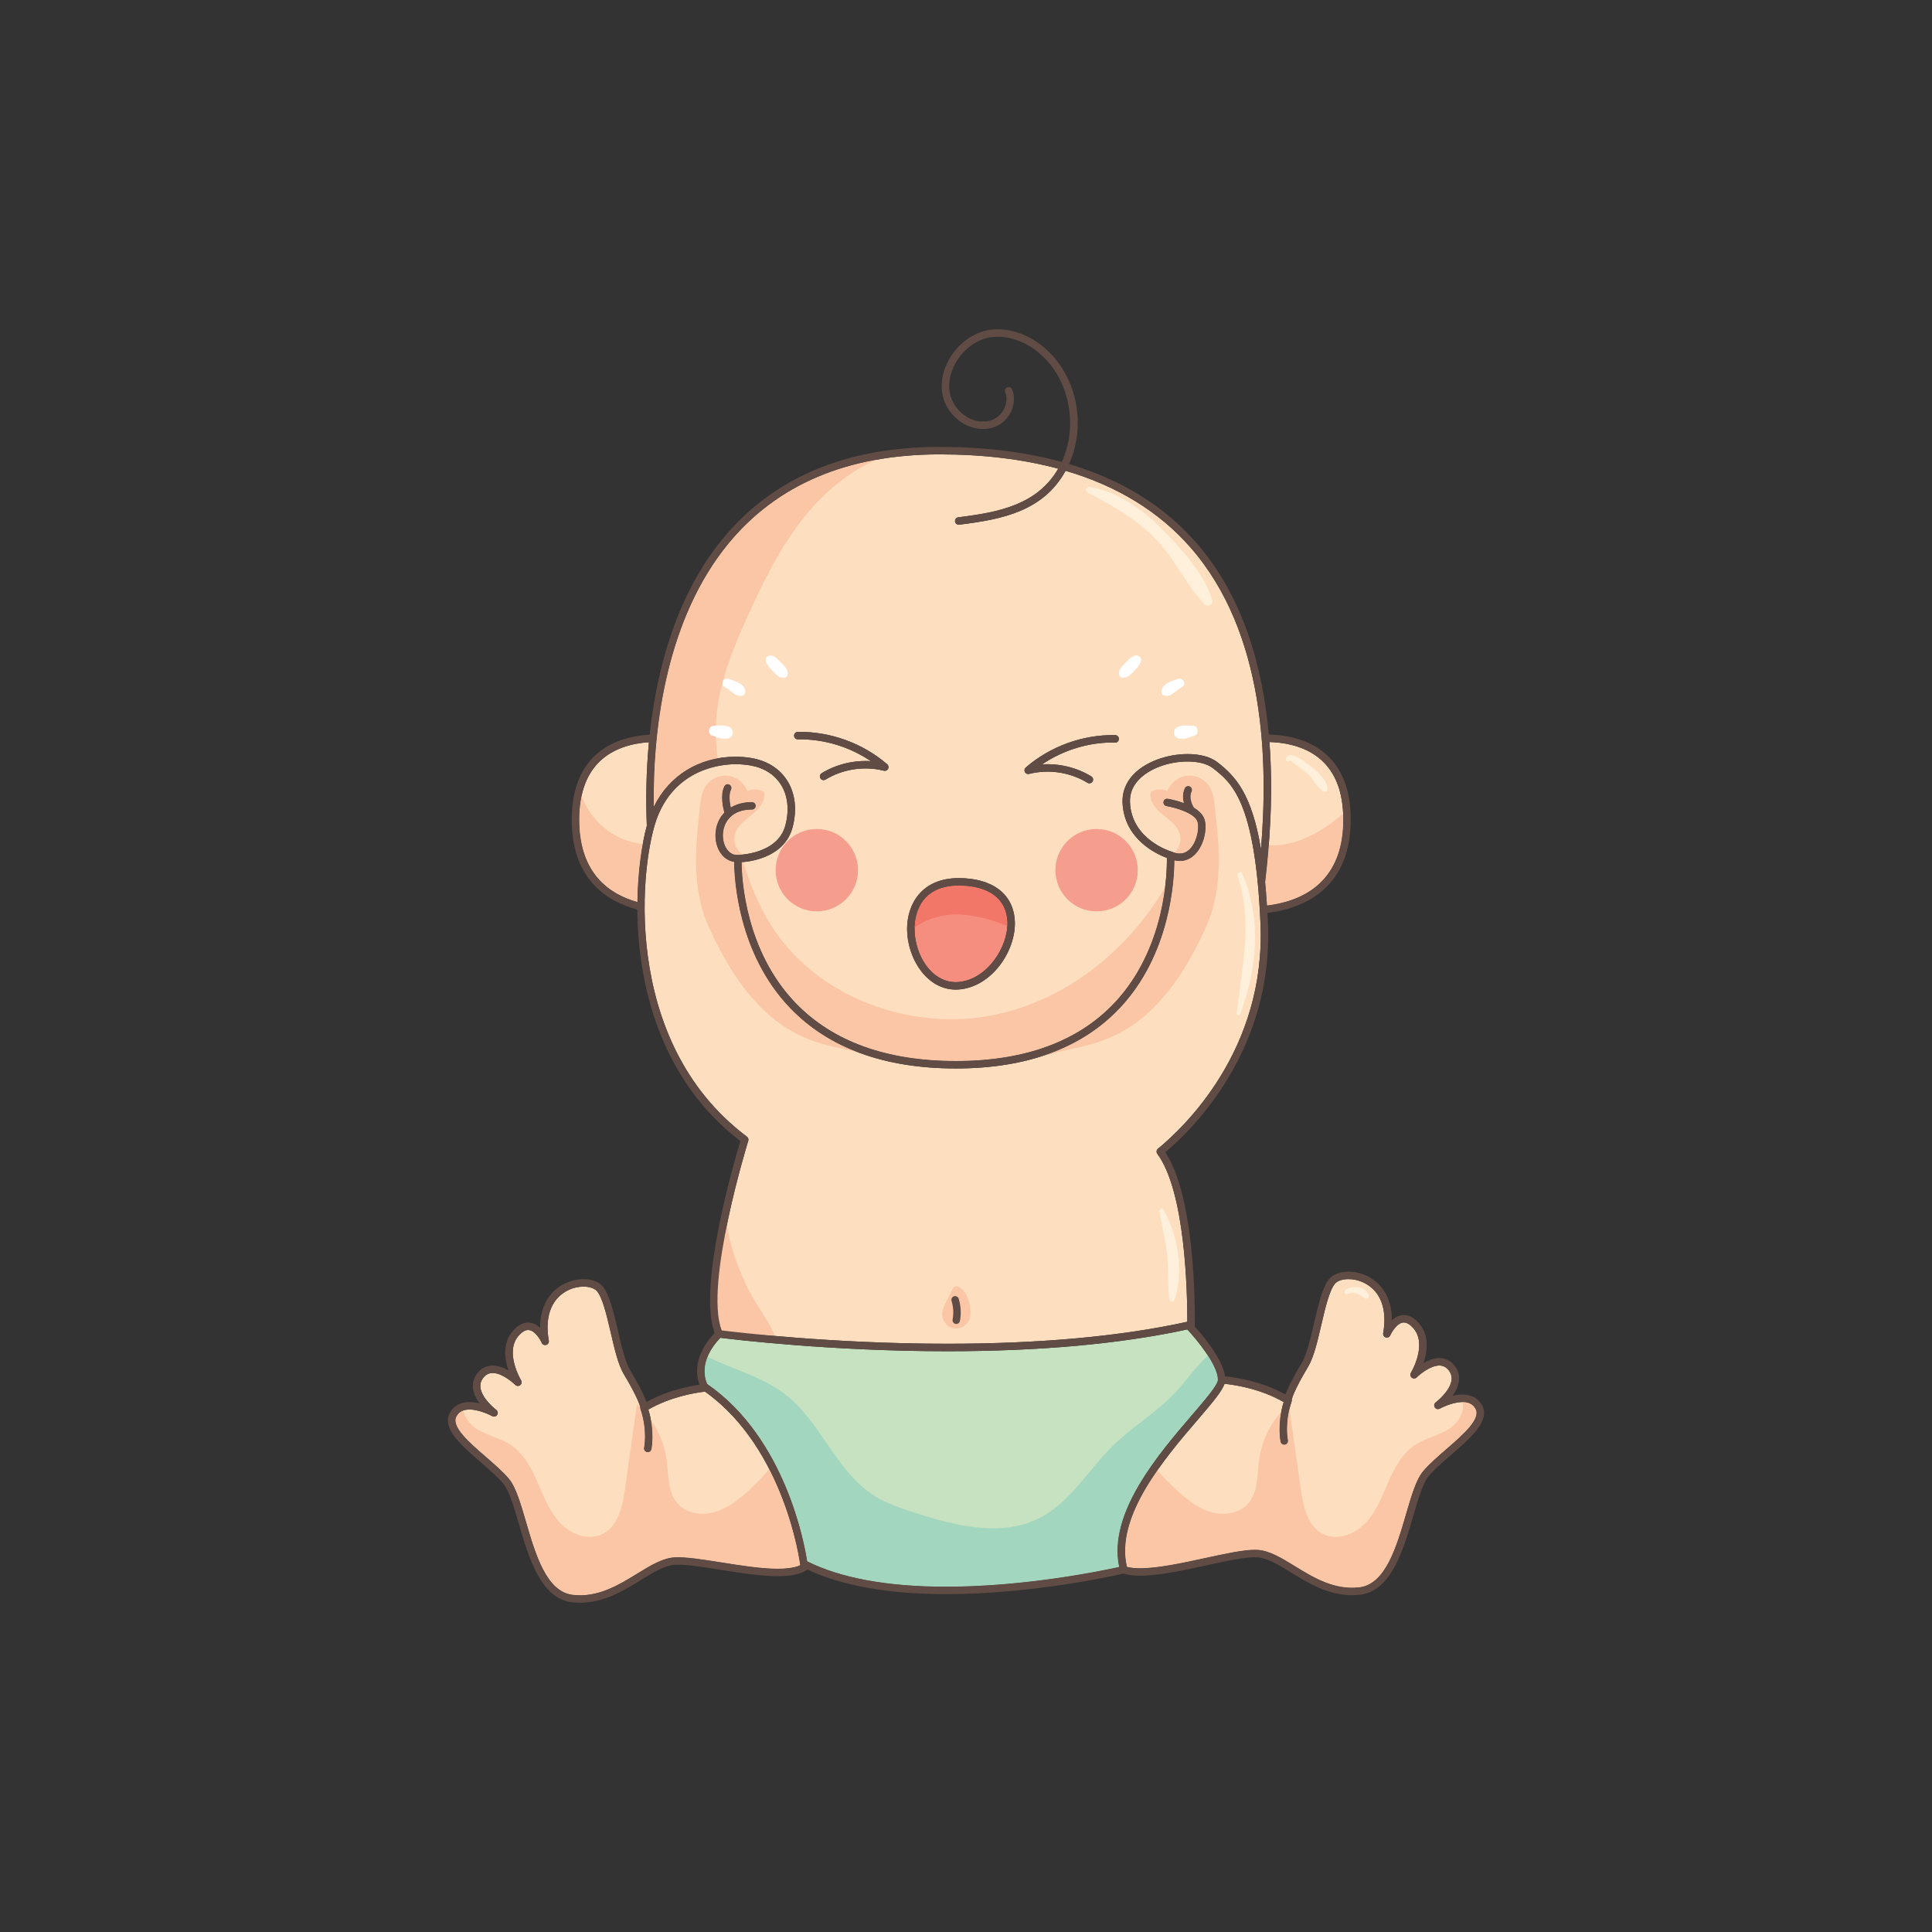 <?xml version="1.0" encoding="utf-8"?>
<!-- Generator: Adobe Illustrator 16.0.0, SVG Export Plug-In . SVG Version: 6.00 Build 0)  -->
<!DOCTYPE svg PUBLIC "-//W3C//DTD SVG 1.1 Tiny//EN" "http://www.w3.org/Graphics/SVG/1.1/DTD/svg11-tiny.dtd">
<svg version="1.1" baseProfile="tiny" id="Layer_1" xmlns="http://www.w3.org/2000/svg" xmlns:xlink="http://www.w3.org/1999/xlink"
	 x="0px" y="0px" width="350px" height="350px" viewBox="0 0 350 350" overflow="scroll" xml:space="preserve">
<rect x="0" y="0" width="350" height="350" fill="#333333" stroke="none"/>
<g>
	<path fill="#FDDFC0" d="M108.407,138.169c-2.418,2.479-3.584,6.163-3.466,10.948c0.223,9.081,5.325,12.835,10.531,14.292
		c0.074-5.731,0.835-10.616,1.708-13.823c-0.196-4.702-0.119-9.842,0.379-15.13C114.581,134.659,110.99,135.522,108.407,138.169z"/>
	<path fill="#FDDFC0" d="M243.34,149.118c0.117-4.786-1.05-8.469-3.466-10.948c-2.808-2.876-6.797-3.646-9.905-3.75
		c0.732,9.655,0.003,18.746-0.768,25.365c0.127,1.33,0.236,2.751,0.33,4.264C235.636,163.298,243.068,160.125,243.34,149.118z"/>
	<path fill="#FDDFC0" d="M118.433,146.163c2.788-5.706,8.247-9.076,14.833-9.076c0.907,0,1.808,0.07,2.678,0.208
		c2.904,0.458,5.188,1.848,6.604,4.02c1.512,2.315,1.881,5.35,1.041,8.544c-1.396,5.302-7.231,6.189-9.239,6.338
		c0.026,2.974,0.681,16.024,9.767,25.483c6.71,6.987,16.487,10.531,29.058,10.531c12.452,0,22.107-3.536,28.696-10.511
		c9.303-9.848,9.563-23.624,9.521-26.277c-1.757-0.646-7.756-3.335-8.035-10.027c-0.08-1.898,0.611-3.666,1.996-5.11
		c2.146-2.236,5.996-3.681,9.811-3.681c2.228,0,4.119,0.511,5.325,1.439c3.33,2.562,6.274,5.747,7.951,15.777
		c1.29-15.601,0.882-39.035-12.759-54.627c-5.705-6.521-13.286-11.158-22.634-13.904c-4.048,7.313-11.426,8.804-19.283,9.763
		c-0.027,0.004-0.055,0.005-0.082,0.005c-0.336,0-0.628-0.251-0.67-0.594c-0.045-0.371,0.219-0.708,0.589-0.752
		c7.388-0.902,14.319-2.282,18.105-8.802c-6.375-1.719-13.535-2.595-21.477-2.595c-16.651,0-29.561,5.481-38.372,16.292
		C121.088,111.82,118.24,130.827,118.433,146.163z M185.825,139.04c4.437-3.838,10.313-5.977,16.208-5.872
		c0.374,0.006,0.67,0.315,0.664,0.688c-0.007,0.374-0.271,0.695-0.688,0.664c-4.663-0.11-9.358,1.336-13.225,3.952
		c3.1-0.194,6.292,0.563,8.922,2.185c0.318,0.197,0.416,0.613,0.221,0.931c-0.128,0.207-0.35,0.32-0.576,0.32
		c-0.121,0-0.243-0.032-0.354-0.1c-3.093-1.907-7.039-2.504-10.561-1.603c-0.307,0.08-0.621-0.065-0.768-0.341
		C185.522,139.585,185.588,139.244,185.825,139.04z M173.682,159.078c6.167,0,9.968,2.937,10.167,7.854
		c0.214,5.301-4.157,11.837-10.112,12.317c-0.203,0.018-0.401,0.025-0.599,0.025c-0.001,0-0.001,0-0.001,0
		c-5.27-0.002-8.81-5.695-8.81-11.014C164.327,164.025,166.777,159.078,173.682,159.078z M144.523,132.589
		c5.853-0.098,11.773,2.036,16.207,5.872c0.237,0.205,0.302,0.547,0.157,0.825c-0.146,0.277-0.46,0.418-0.767,0.341
		c-3.518-0.902-7.467-0.305-10.562,1.601c-0.11,0.067-0.233,0.1-0.354,0.1c-0.228,0-0.449-0.114-0.577-0.32
		c-0.195-0.318-0.097-0.735,0.222-0.931c2.63-1.619,5.822-2.385,8.922-2.183c-3.865-2.616-8.541-4.04-13.226-3.953
		c-0.379,0.008-0.681-0.291-0.688-0.664C143.853,132.905,144.149,132.596,144.523,132.589z"/>
	<path fill="#FDDFC0" d="M234.016,253.611c0.008,0.092,0,0.188-0.031,0.282c-1.33,3.864-0.681,6.973-0.673,7.003
		c0.079,0.365-0.152,0.725-0.518,0.804c-0.048,0.011-0.097,0.017-0.144,0.017c-0.311,0-0.592-0.217-0.66-0.533
		c-0.029-0.134-0.653-3.231,0.558-7.189c-4.313-2.484-9.117-3.146-10.712-3.303c-0.462,1.338-2.089,3.288-4.83,6.481
		c-6.005,6.996-15.02,17.521-12.853,26.669c0.637,0.172,1.432,0.264,2.39,0.264c3.233,0,7.781-0.987,11.794-1.859
		c3.533-0.767,6.87-1.492,8.994-1.492c0.176,0,0.343,0.006,0.502,0.015c2.17,0.137,4.393,1.501,6.745,2.946
		c3.316,2.038,7.104,4.366,11.649,3.845c4.778-0.55,6.751-7.315,8.492-13.283c0.979-3.36,1.826-6.263,3.103-7.772
		c1.109-1.31,2.696-2.683,4.23-4.012c2.936-2.541,6.262-5.42,5.258-7.261c-0.455-0.835-1.228-1.241-2.362-1.241
		c-1.94,0-4.101,1.188-4.122,1.2c-0.311,0.168-0.701,0.073-0.894-0.223c-0.193-0.299-0.123-0.694,0.16-0.908
		c0.025-0.02,2.61-1.989,2.869-4.045c0.083-0.656-0.088-1.239-0.522-1.781c-0.462-0.577-1.016-0.858-1.693-0.858
		c-1.593,0-3.492,1.55-4.09,2.147c-0.241,0.242-0.626,0.269-0.895,0.053c-0.27-0.211-0.338-0.59-0.16-0.883
		c0.031-0.05,3.091-5.166,0.385-8.143c-0.584-0.643-1.145-0.969-1.665-0.969c-1.177,0-2.196,1.724-2.461,2.329
		c-0.137,0.313-0.485,0.477-0.814,0.375c-0.328-0.099-0.53-0.427-0.469-0.764c0.556-3.158,0.067-5.764-1.416-7.531
		c-1.191-1.419-3.012-2.267-4.873-2.267c-1.059,0-1.983,0.305-2.412,0.795c-1.038,1.187-1.787,4.404-2.512,7.519
		c-0.699,3-1.359,5.833-2.354,7.502c-2.771,4.649-2.979,5.901-2.994,6.06L234.016,253.611z"/>
	<path fill="#FDDFC0" d="M87.947,263.852c1.534,1.329,3.122,2.702,4.23,4.013c1.276,1.509,2.123,4.411,3.103,7.771
		c1.74,5.968,3.713,12.733,8.492,13.285c4.542,0.533,8.332-1.808,11.648-3.845c2.354-1.445,4.577-2.812,6.747-2.946
		c1.993-0.122,5.136,0.374,8.493,0.909c3.388,0.54,7.228,1.152,10.243,1.152c1.545,0,2.781-0.161,3.674-0.48
		c0.137-0.05,0.278-0.125,0.419-0.192c-0.018-0.048-0.048-0.09-0.054-0.142c-0.026-0.212-2.721-20.965-17.231-31.276
		c-1.928,0.227-6.3,0.974-10.259,3.255c1.211,3.956,0.588,7.052,0.559,7.188c-0.069,0.314-0.349,0.531-0.659,0.531
		c-0.048,0-0.095-0.005-0.144-0.016c-0.364-0.077-0.597-0.437-0.519-0.802c0.006-0.031,0.648-3.162-0.673-7.005
		c-0.032-0.094-0.04-0.189-0.031-0.282c0-0.003-0.002-0.007-0.001-0.011c-0.015-0.158-0.223-1.409-2.996-6.062
		c-0.994-1.669-1.654-4.502-2.352-7.501c-0.726-3.113-1.474-6.333-2.513-7.52c-0.428-0.489-1.353-0.794-2.412-0.794
		c-1.86,0-3.682,0.847-4.872,2.265c-1.483,1.769-1.973,4.373-1.416,7.532c0.06,0.337-0.142,0.664-0.469,0.764
		c-0.326,0.097-0.677-0.061-0.815-0.374c-0.286-0.647-1.286-2.329-2.462-2.329c-0.52,0-1.081,0.325-1.666,0.969
		c-2.705,2.976,0.354,8.092,0.386,8.142c0.178,0.293,0.11,0.672-0.159,0.884c-0.27,0.209-0.655,0.188-0.896-0.054
		c-0.021-0.021-2.178-2.146-4.09-2.146c-0.678,0-1.232,0.28-1.693,0.857c-0.435,0.543-0.606,1.126-0.523,1.781
		c0.26,2.058,2.844,4.025,2.87,4.045c0.284,0.213,0.354,0.609,0.161,0.906c-0.194,0.299-0.583,0.394-0.894,0.225
		c-0.021-0.012-2.19-1.2-4.121-1.2c-1.135,0-1.908,0.405-2.363,1.241C81.686,258.432,85.012,261.311,87.947,263.852z"/>
	<path fill="#FDDFC0" d="M171.609,243.436c16.847,0,31.477-1.342,43.485-3.984c0.007-5.418-0.363-23.578-5.436-30.426
		c-0.215-0.29-0.163-0.696,0.115-0.925c4.606-3.77,19.56-17.85,18.575-40.795c-0.954-22.243-5.24-25.54-8.685-28.19
		c-0.957-0.737-2.599-1.16-4.502-1.16c-3.465,0-6.934,1.282-8.835,3.266c-1.141,1.188-1.686,2.573-1.621,4.119
		c0.285,6.834,7.456,8.922,7.528,8.942c0.011,0.003,0.017,0.014,0.026,0.017c0.02,0.006,0.039,0.004,0.058,0.012
		c1.18,0.507,2.199,0.402,3.031-0.309c1.334-1.135,1.956-3.662,1.603-5.077c-0.417-1.663-4.3-2.669-5.627-2.891
		c-0.368-0.061-0.617-0.409-0.556-0.777c0.061-0.37,0.408-0.616,0.777-0.556c0.279,0.046,1.555,0.278,2.925,0.78
		c-0.203-0.769-0.274-1.723,0.17-2.676c0.158-0.339,0.563-0.485,0.898-0.328c0.338,0.159,0.484,0.56,0.326,0.898
		c-0.628,1.349,0.397,2.904,0.408,2.919c0.008,0.011,0.009,0.025,0.016,0.036c0.95,0.57,1.733,1.31,1.972,2.266
		c0.459,1.832-0.265,4.926-2.035,6.435c-0.571,0.486-1.406,0.951-2.515,0.951c-0.302,0-0.627-0.042-0.969-0.12
		c-0.011,3.666-0.708,17.044-9.891,26.765c-6.854,7.255-16.839,10.934-29.678,10.934c-12.96,0-23.067-3.687-30.043-10.955
		c-9.461-9.86-10.111-23.419-10.133-26.457c-1.047-0.174-1.973-0.789-2.591-1.805c-1.059-1.742-1.07-4.16-0.027-6.015
		c0.235-0.417,0.523-0.786,0.844-1.121c-0.229-0.809-0.789-3.189-0.001-4.767c0.167-0.333,0.573-0.47,0.907-0.303
		c0.334,0.166,0.469,0.573,0.302,0.907c-0.424,0.849-0.255,2.274-0.045,3.24c1.053-0.633,2.348-0.978,3.838-0.978
		c0.373,0,0.676,0.302,0.676,0.676c0,0.374-0.303,0.676-0.676,0.676c-2.773,0-4.068,1.268-4.666,2.331
		c-0.799,1.421-0.798,3.333,0.003,4.65c0.355,0.583,1.029,1.317,2.093,1.233c0.003,0,0.007,0.001,0.012,0.002
		c0.003,0,0.006-0.002,0.011-0.002c0.072,0,7.214-0.077,8.604-5.359c0.742-2.822,0.435-5.473-0.865-7.462
		c-1.203-1.843-3.168-3.025-5.685-3.423c-0.801-0.126-1.631-0.19-2.467-0.19c-2.411,0-10.549,0.674-14.081,9.343
		c-3.168,7.777-7.062,40.743,16.134,58.139c0.229,0.172,0.325,0.469,0.24,0.742c-0.082,0.263-8.025,25.979-4.823,34.356
		C133.523,241.368,150.932,243.436,171.609,243.436z M173.899,239.302c-0.061,0.324-0.345,0.55-0.664,0.55
		c-0.042,0-0.083-0.003-0.127-0.011c-0.366-0.07-0.607-0.423-0.538-0.79c0.212-1.119,0.146-2.287-0.189-3.377
		c-0.109-0.355,0.09-0.734,0.448-0.845c0.355-0.109,0.734,0.09,0.845,0.446C174.074,236.576,174.152,237.967,173.899,239.302z"/>
	<path fill="#C6E2C0" d="M146.23,282.85c6.125,3.049,14.598,4.594,25.192,4.594c14.324,0,28.187-2.88,31.329-3.575
		c-2.08-9.739,7.104-20.439,13.229-27.575c2.289-2.666,4.654-5.424,4.654-6.322c0-2.673-3.784-7.259-5.546-9.133
		c-12.049,2.62-26.674,3.949-43.479,3.949c-20.898,0-38.488-2.105-41.114-2.436c-4.09,4.263-2.696,7.706-2.354,8.389
		C142.368,260.562,145.793,279.957,146.23,282.85z"/>
	<path fill="#F58E7F" d="M165.678,168.262c-0.001,4.665,2.996,9.66,7.458,9.662c0,0,0.001,0,0.001,0
		c0.163,0,0.325-0.007,0.491-0.021c5.141-0.416,9.056-6.311,8.87-10.917c-0.168-4.167-3.382-6.557-8.816-6.557
		C166.256,160.43,165.678,166.425,165.678,168.262z"/>
	<path fill="#FBC6A6" d="M116.444,152.918c-1.423-0.186-2.817-0.553-4.135-1.152c-3.21-1.461-5.782-4.323-6.947-7.616
		c-0.324,1.495-0.466,3.151-0.422,4.968c0.223,9.081,5.325,12.835,10.531,14.292C115.524,159.396,115.915,155.816,116.444,152.918z"
		/>
	<path fill="#FBC6A6" d="M243.34,149.118c0.014-0.599,0.009-1.181-0.017-1.746c-1.885,1.7-4.005,3.137-6.305,4.212
		c-2.214,1.036-4.773,1.709-7.175,1.551c-0.187,2.4-0.41,4.648-0.643,6.649c0.127,1.33,0.236,2.751,0.33,4.264
		C235.636,163.298,243.068,160.125,243.34,149.118z"/>
	<g>
		<path fill="#FBC6A6" d="M129.997,137.385c-0.283-2.272-0.405-4.555-0.259-6.847c0.431-6.771,3.094-13.18,5.91-19.352
			c2.823-6.185,5.873-12.341,10.14-17.634c3.502-4.344,7.921-8.077,13.017-10.269c-11.231,2.004-20.269,7.13-26.947,15.324
			c-10.769,13.213-13.618,32.22-13.424,47.556C120.744,141.432,124.895,138.315,129.997,137.385z"/>
		<path fill="#FBC6A6" d="M173.175,192.211c12.452,0,22.107-3.536,28.696-10.511c6.39-6.764,8.513-15.379,9.202-20.973
			c-6.682,11.377-17.708,20.277-30.565,23.048c-15.265,3.289-32.583-2.996-40.874-16.229c-2.21-3.527-3.752-7.399-5.03-11.373
			c-0.086,0.008-0.177,0.018-0.253,0.023c0.026,2.974,0.681,16.024,9.767,25.483C150.828,188.667,160.604,192.211,173.175,192.211z"
			/>
	</g>
	<path fill="#FBC6A6" d="M133,156.15c-1.047-0.174-1.973-0.789-2.591-1.805c-1.059-1.742-1.07-4.16-0.027-6.015
		c0.235-0.417,0.523-0.786,0.844-1.121c-0.229-0.809-0.789-3.189-0.001-4.767c0.167-0.333,0.573-0.47,0.907-0.303
		c0.334,0.166,0.469,0.573,0.302,0.907c-0.424,0.849-0.255,2.274-0.045,3.24c1.053-0.633,2.348-0.978,3.838-0.978
		c0.373,0,0.676,0.302,0.676,0.676c0,0.374-0.303,0.676-0.676,0.676c-2.773,0-4.068,1.268-4.666,2.331
		c-0.799,1.421-0.798,3.333,0.003,4.65c0.355,0.583,1.029,1.317,2.093,1.233c0.003,0,0.007,0.001,0.012,0.002
		c0.003,0,0.006-0.002,0.011-0.002c0.016,0,0.393-0.007,0.964-0.071c-0.124-0.074-0.261-0.124-0.375-0.214
		c-1.02-0.817-1.479-2.272-1.113-3.527c0.451-1.541,1.904-2.52,3.147-3.535c1.244-1.014,2.457-2.472,2.132-4.043
		c-0.894-0.565-2.081-0.635-3.035-0.177c-0.547-1.498-1.997-2.623-3.583-2.782c-1.586-0.16-3.23,0.656-4.064,2.014
		c-0.651,1.061-0.806,2.343-0.945,3.58c-0.321,2.83-0.642,5.666-0.706,8.513c-0.102,4.515,0.42,9.128,2.27,13.247
		c9.916,22.07,21.437,20.959,27.539,22.931c-5.019-1.83-9.29-4.568-12.778-8.203C133.671,172.746,133.021,159.187,133,156.15z"/>
	<path fill="#FBC6A6" d="M190.972,190.81c6.102-1.972,17.622-0.86,27.537-22.931c1.852-4.119,2.373-8.732,2.271-13.247
		c-0.064-2.847-0.386-5.683-0.706-8.513c-0.14-1.237-0.295-2.519-0.945-3.58c-0.834-1.358-2.478-2.174-4.064-2.014
		c-1.586,0.159-3.035,1.284-3.582,2.782c-0.954-0.458-2.142-0.389-3.036,0.177c-0.325,1.571,0.889,3.029,2.133,4.043
		c1.243,1.015,2.696,1.995,3.146,3.535c0.348,1.189-0.054,2.552-0.965,3.387c0.991,0.304,1.865,0.173,2.59-0.446
		c1.334-1.135,1.956-3.662,1.603-5.077c-0.417-1.663-4.3-2.669-5.627-2.891c-0.368-0.061-0.617-0.409-0.556-0.777
		c0.061-0.37,0.408-0.616,0.777-0.556c0.279,0.046,1.555,0.278,2.925,0.78c-0.203-0.769-0.274-1.723,0.17-2.676
		c0.158-0.339,0.563-0.485,0.898-0.328c0.338,0.159,0.484,0.56,0.326,0.898c-0.628,1.349,0.397,2.904,0.408,2.919
		c0.008,0.011,0.009,0.025,0.016,0.036c0.95,0.57,1.733,1.31,1.972,2.266c0.459,1.832-0.265,4.926-2.035,6.435
		c-0.571,0.486-1.406,0.951-2.515,0.951c-0.302,0-0.627-0.042-0.969-0.12c-0.011,3.666-0.708,17.044-9.891,26.765
		c-3.667,3.882-8.238,6.729-13.655,8.547C189.581,191.184,190.146,191.077,190.972,190.81z"/>
	<path fill="#FBC6A6" d="M170.701,238.377c0.106,1.134,1.063,2.13,2.192,2.283c1.128,0.151,2.315-0.557,2.718-1.62
		c0.202-0.536,0.219-1.123,0.185-1.694c-0.09-1.488-0.573-3.049-1.737-3.98c-0.347-0.278-0.856-0.489-1.218-0.229
		c-0.157,0.113-0.249,0.293-0.335,0.467c-0.348,0.698-0.695,1.397-1.042,2.097C171.043,236.541,170.613,237.44,170.701,238.377z"/>
	<path fill="#FBC6A6" d="M140.128,241.403c-1.369-2.905-3.556-5.588-4.924-8.575c-1.56-3.41-3.011-7.179-3.498-10.915
		c-1.311,5.607-3.116,13.494-0.97,19.106c0.294,0.771,8.928,0.95,9.599,0.839C140.269,241.707,140.2,241.555,140.128,241.403z"/>
	<path fill="#FBC6A6" d="M140.902,284.191c1.545,0,2.781-0.161,3.674-0.48c0.137-0.05,0.278-0.125,0.419-0.192
		c-0.018-0.048-0.048-0.09-0.054-0.142c-0.017-0.134-1.104-8.477-5.564-17.202c-1.279,1.463-2.639,2.855-4.089,4.15
		c-1.762,1.572-3.711,3.047-5.995,3.652c-2.283,0.605-4.973,0.17-6.534-1.603c-1.833-2.08-1.619-5.179-1.996-7.926
		c-0.356-2.599-1.366-5.093-2.867-7.241c0.564,3.025,0.139,5.222,0.114,5.336c-0.069,0.314-0.349,0.531-0.659,0.531
		c-0.048,0-0.095-0.005-0.144-0.016c-0.364-0.077-0.597-0.437-0.519-0.802c0.006-0.031,0.648-3.162-0.673-7.005
		c-0.032-0.094-0.04-0.189-0.031-0.282c0-0.003-0.002-0.007-0.001-0.011c-0.001-0.006-0.002-0.018-0.004-0.028
		c-0.195-0.191-0.382-0.391-0.586-0.573c-0.722,5.119-1.445,10.238-2.167,15.356c-0.446,3.159-1.229,6.807-4.097,8.206
		c-2.534,1.235-5.699,0.03-7.638-2.016s-2.966-4.764-4.095-7.347c-1.13-2.583-2.507-5.219-4.857-6.776
		c-1.871-1.239-4.18-1.667-6.086-2.851c-1.208-0.751-2.236-2.045-2.535-3.382c-0.532,0.194-0.949,0.526-1.229,1.041
		c-1.004,1.841,2.323,4.72,5.258,7.261c1.534,1.329,3.122,2.702,4.23,4.013c1.276,1.509,2.123,4.411,3.103,7.771
		c1.74,5.968,3.713,12.733,8.492,13.285c4.542,0.533,8.332-1.808,11.648-3.845c2.354-1.445,4.577-2.812,6.747-2.946
		c1.993-0.122,5.136,0.374,8.493,0.909C134.047,283.579,137.887,284.191,140.902,284.191z"/>
	<path fill="#FBC6A6" d="M264.948,253.99c-0.006,0-0.012,0.002-0.017,0.002c0.501,1.799-0.834,3.895-2.516,4.939
		c-1.906,1.184-4.216,1.611-6.086,2.851c-2.351,1.558-3.729,4.193-4.857,6.776c-1.13,2.583-2.156,5.301-4.096,7.347
		c-1.938,2.046-5.104,3.251-7.638,2.016c-2.867-1.399-3.651-5.047-4.097-8.206c-0.683-4.832-1.364-9.663-2.045-14.495
		c-0.795,3.225-0.293,5.65-0.286,5.677c0.079,0.365-0.152,0.725-0.518,0.804c-0.048,0.011-0.097,0.017-0.144,0.017
		c-0.311,0-0.592-0.217-0.66-0.533c-0.024-0.114-0.464-2.358,0.132-5.44c-2.143,2.434-3.574,5.492-4.016,8.706
		c-0.376,2.747-0.162,5.846-1.995,7.926c-1.562,1.772-4.252,2.208-6.535,1.603s-4.231-2.08-5.995-3.652
		c-1.385-1.237-2.684-2.569-3.914-3.96c-3.885,5.572-6.861,11.79-5.514,17.477c0.637,0.172,1.432,0.264,2.39,0.264
		c3.233,0,7.781-0.987,11.794-1.859c3.533-0.767,6.87-1.492,8.994-1.492c0.176,0,0.343,0.006,0.502,0.015
		c2.17,0.137,4.393,1.501,6.745,2.946c3.316,2.038,7.104,4.366,11.649,3.845c4.778-0.55,6.751-7.315,8.492-13.283
		c0.979-3.36,1.826-6.263,3.103-7.772c1.109-1.31,2.696-2.683,4.23-4.012c2.936-2.541,6.262-5.42,5.258-7.261
		C266.855,254.396,266.083,253.99,264.948,253.99z"/>
	<path fill="#A2D6BF" d="M220.635,249.971c0-1.216-0.784-2.825-1.803-4.396c-2.166,1.949-3.808,4.423-5.794,6.563
		c-3.42,3.685-7.86,6.275-11.45,9.796c-4.423,4.338-7.634,10.14-13.129,13.002c-6.97,3.632-15.433,1.476-22.911-0.943
		c-2.448-0.791-4.914-1.616-7.092-2.983c-7.005-4.398-9.741-13.472-16.313-18.495c-4.105-3.138-9.359-4.429-13.974-6.707
		c-1.033,2.571-0.271,4.449-0.028,4.934c14.227,9.821,17.652,29.217,18.09,32.109c6.125,3.049,14.598,4.594,25.192,4.594
		c14.324,0,28.187-2.88,31.329-3.575c-2.08-9.739,7.104-20.439,13.229-27.575C218.27,253.627,220.635,250.869,220.635,249.971z"/>
	<path fill="#F27769" d="M173.682,160.43c-7.182,0-7.957,5.596-8,7.627c2.303-1.727,5.377-2.499,8.302-2.379
		c2.932,0.121,5.756,0.986,8.503,2.062c0.014-0.253,0.021-0.505,0.011-0.753C182.33,162.82,179.116,160.43,173.682,160.43z"/>
	<circle fill="#F69E8E" cx="198.658" cy="157.639" r="7.464"/>
	<circle fill="#F69E8E" cx="147.974" cy="157.639" r="7.464"/>
	<path fill="#FFF0DC" d="M219.604,108.729c-1.377-4.752-5.547-9.223-8.94-12.717c-3.475-3.578-8.251-7.007-13.256-7.801
		c-0.564-0.09-0.994,0.675-0.415,0.984c4.515,2.406,8.53,4.597,12.212,8.275c3.61,3.605,5.566,8.469,9.075,12.028
		C218.834,110.062,219.824,109.493,219.604,108.729z"/>
	<path fill="#FFF0DC" d="M236.534,138.12c-0.543-0.403-3.497-2.428-3.561-0.56c-0.014,0.417,0.519,0.494,0.729,0.197
		c0.038-0.055,3.004,2.233,3.288,2.498c0.997,0.935,1.648,2.515,2.849,3.155c0.295,0.158,0.666-0.037,0.668-0.382
		C240.52,141.079,237.942,139.167,236.534,138.12z"/>
	<path fill="#FFF0DC" d="M225.028,158.226c-0.21-0.485-1.016-0.136-0.85,0.358c2.824,8.38,0.818,16.508-0.13,25.009
		c-0.044,0.39,0.525,0.41,0.643,0.087C227.72,175.356,228.607,166.526,225.028,158.226z"/>
	<path fill="#FFF0DC" d="M243.755,233.691c-0.329,0.25-0.152,0.915,0.309,0.734c1.337-0.524,2.23,0.088,3.286,0.823
		c0.316,0.22,0.678-0.141,0.605-0.465C247.566,233.066,245.014,232.736,243.755,233.691z"/>
	<path fill="#FFF0DC" d="M210.746,219.15c-0.235-0.402-0.79-0.12-0.715,0.301c0.471,2.608,1.102,5.147,1.398,7.788
		c0.304,2.707,0.091,5.42,0.374,8.13c0.055,0.534,0.745,0.647,0.933,0.128C214.557,230.447,213.422,223.733,210.746,219.15z"/>
	<g>
		<path fill="#FFFFFF" d="M205.568,118.786c-0.747,0.2-1.292,0.93-1.833,1.451c-0.557,0.536-1.077,1.082-1.007,1.906
			c0.025,0.294,0.293,0.626,0.607,0.641c0.854,0.04,1.322-0.425,1.892-1.003c0.59-0.6,1.279-1.246,1.472-2.084
			C206.857,119.011,206.128,118.636,205.568,118.786z"/>
		<path fill="#FFFFFF" d="M213.421,122.987c-0.703,0.23-1.409,0.462-2.046,0.845c-0.567,0.341-1.197,1.063-0.912,1.786
			c0.251,0.635,1.329,0.491,1.765,0.19c0.67-0.463,1.275-0.993,1.977-1.411C215.034,123.902,214.252,122.714,213.421,122.987z"/>
		<path fill="#FFFFFF" d="M216.186,131.5c-0.946-0.053-2-0.225-2.877,0.222c-0.973,0.495-0.805,1.832,0.267,2.062
			c0.964,0.207,1.937-0.229,2.838-0.524C217.269,132.979,217.087,131.551,216.186,131.5z"/>
	</g>
	<g>
		<path fill="#FFFFFF" d="M139.85,118.786c0.749,0.2,1.292,0.93,1.833,1.451c0.558,0.536,1.078,1.082,1.007,1.906
			c-0.025,0.294-0.294,0.626-0.607,0.641c-0.854,0.04-1.323-0.425-1.892-1.003c-0.59-0.6-1.278-1.246-1.472-2.084
			C138.562,119.011,139.291,118.636,139.85,118.786z"/>
		<path fill="#FFFFFF" d="M131.997,122.987c0.704,0.23,1.41,0.462,2.047,0.845c0.567,0.341,1.198,1.063,0.912,1.786
			c-0.251,0.635-1.329,0.491-1.765,0.19c-0.669-0.463-1.275-0.993-1.976-1.411C130.385,123.902,131.167,122.714,131.997,122.987z"/>
		<path fill="#FFFFFF" d="M129.233,131.5c0.946-0.053,2-0.225,2.878,0.222c0.972,0.495,0.803,1.832-0.267,2.062
			c-0.964,0.207-1.937-0.229-2.838-0.524C128.151,132.979,128.332,131.551,129.233,131.5z"/>
	</g>
	<g>
		<path fill="#604C44" d="M91.146,268.738c1.091,1.289,1.94,4.197,2.838,7.276c1.766,6.058,3.964,13.594,9.635,14.249
			c0.497,0.058,0.986,0.085,1.465,0.085c4.336,0,7.901-2.189,11.044-4.121c2.301-1.413,4.289-2.634,6.124-2.749
			c1.866-0.119,4.926,0.373,8.194,0.895c3.438,0.55,7.335,1.17,10.457,1.17c1.724,0,3.075-0.182,4.128-0.56
			c0.406-0.146,0.822-0.376,1.24-0.642c6.258,2.943,14.693,4.453,25.151,4.453c15.462,0,30.389-3.323,32.128-3.722
			c0.805,0.255,1.78,0.384,2.993,0.384c3.377,0,8-1.004,12.079-1.891c3.715-0.808,7.194-1.567,9.126-1.448
			c1.834,0.114,3.821,1.335,6.122,2.749c3.143,1.931,6.707,4.12,11.044,4.12c0.479,0,0.969-0.027,1.467-0.084
			c5.671-0.655,7.869-8.192,9.635-14.25c0.898-3.077,1.747-5.985,2.838-7.274c1.041-1.23,2.587-2.57,4.084-3.864
			c3.482-3.016,7.084-6.133,5.559-8.93c-0.694-1.272-1.921-1.945-3.549-1.945c-0.617,0-1.243,0.096-1.829,0.235
			c0.57-0.78,1.059-1.706,1.184-2.688c0.13-1.024-0.142-1.966-0.808-2.798c-0.715-0.893-1.665-1.365-2.749-1.365
			c-1.009,0-2.018,0.407-2.865,0.894c0.704-2.074,1.134-5.044-0.894-7.275c-0.852-0.937-1.749-1.412-2.666-1.412
			c-0.863,0-1.593,0.426-2.169,0.963c0.021-2.995-0.989-4.919-1.957-6.072c-1.443-1.72-3.651-2.748-5.907-2.748
			c-1.48,0-2.731,0.458-3.43,1.257c-1.261,1.439-2.013,4.675-2.812,8.102c-0.644,2.767-1.311,5.628-2.197,7.117
			c-1.165,1.955-2.459,4.288-2.964,5.777c-4.514-2.501-9.314-3.135-10.955-3.284c-0.445-3.164-3.995-7.377-5.485-9.021
			c0.052-4.048,0.012-23.51-5.333-31.575c5.206-4.396,19.566-18.674,18.588-41.498c-0.027-0.633-0.057-1.25-0.09-1.854
			c6.103-0.766,14.779-4.012,15.08-16.24c0.127-5.165-1.168-9.177-3.851-11.927c-3.165-3.244-7.597-4.07-10.985-4.16
			c-1.086-12.096-4.546-24.919-13.156-34.762c-5.831-6.667-13.545-11.417-23.03-14.244c2.849-6.28,1.791-14.099-2.713-19.321
			c-2.999-3.475-7.134-5.365-11.073-5.054c-3.96,0.313-7.705,3.55-8.904,7.696c-1.02,3.527,0.035,6.776,2.895,8.913
			c2.073,1.55,4.861,1.857,6.943,0.763c2.335-1.225,3.496-4.21,2.535-6.519c-0.142-0.346-0.539-0.502-0.883-0.365
			c-0.345,0.145-0.508,0.54-0.364,0.885c0.691,1.659-0.204,3.904-1.917,4.803c-1.63,0.853-3.842,0.593-5.504-0.65
			c-2.384-1.781-3.26-4.5-2.405-7.456c1.047-3.626,4.292-6.454,7.712-6.725c3.505-0.266,7.223,1.438,9.942,4.59
			c4.144,4.804,5.113,12.298,2.419,18.063c-6.563-1.802-13.938-2.722-22.121-2.722c-17.078,0-30.34,5.649-39.42,16.791
			c-8.061,9.891-11.779,22.934-13.116,35.335c-3.274,0.19-7.316,1.126-10.255,4.137c-2.682,2.75-3.977,6.762-3.85,11.927
			c0.25,10.194,6.325,14.147,11.874,15.624c0.089,13.355,4.01,30.705,18.666,41.939c-1.104,3.634-7.8,26.441-4.661,34.773
			c-4.025,4.245-3.304,7.9-2.742,9.373c-2.217,0.319-6.005,1.124-9.613,3.122c-0.503-1.489-1.799-3.821-2.964-5.777
			c-0.887-1.487-1.553-4.35-2.197-7.115c-0.798-3.427-1.551-6.662-2.812-8.104c-0.699-0.798-1.948-1.257-3.429-1.257
			c-2.255,0-4.464,1.029-5.907,2.749c-0.967,1.153-1.978,3.076-1.957,6.071c-0.577-0.537-1.305-0.963-2.169-0.963
			c-0.916,0-1.813,0.476-2.666,1.413c-2.027,2.23-1.598,5.2-0.893,7.274c-0.847-0.486-1.856-0.893-2.865-0.893
			c-1.084,0-2.034,0.472-2.749,1.364c-0.666,0.833-0.938,1.775-0.808,2.8c0.124,0.98,0.613,1.907,1.183,2.687
			c-0.585-0.141-1.21-0.235-1.828-0.235c-1.629,0-2.855,0.673-3.55,1.945c-1.526,2.797,2.076,5.914,5.56,8.93
			C88.558,266.168,90.105,267.508,91.146,268.738z M82.689,256.591c0.456-0.836,1.228-1.241,2.363-1.241
			c1.931,0,4.1,1.188,4.121,1.2c0.311,0.169,0.7,0.074,0.894-0.225c0.193-0.297,0.123-0.693-0.161-0.906
			c-0.026-0.02-2.61-1.987-2.87-4.045c-0.083-0.655,0.089-1.238,0.523-1.781c0.461-0.577,1.016-0.857,1.693-0.857
			c1.913,0,4.069,2.126,4.09,2.146c0.241,0.242,0.625,0.263,0.896,0.054c0.269-0.212,0.336-0.591,0.159-0.884
			c-0.031-0.05-3.09-5.166-0.386-8.142c0.585-0.644,1.146-0.969,1.666-0.969c1.176,0,2.176,1.682,2.462,2.329
			c0.138,0.313,0.489,0.471,0.815,0.374c0.327-0.1,0.528-0.427,0.469-0.764c-0.558-3.159-0.068-5.764,1.416-7.532
			c1.19-1.418,3.012-2.265,4.872-2.265c1.059,0,1.984,0.305,2.412,0.794c1.039,1.187,1.788,4.406,2.513,7.52
			c0.698,2.999,1.358,5.832,2.352,7.501c2.772,4.652,2.98,5.903,2.996,6.062c-0.001,0.004,0.002,0.008,0.001,0.011
			c-0.009,0.093-0.001,0.188,0.031,0.282c1.321,3.843,0.679,6.974,0.673,7.005c-0.078,0.365,0.155,0.725,0.519,0.802
			c0.048,0.011,0.096,0.016,0.144,0.016c0.311,0,0.59-0.217,0.659-0.531c0.029-0.137,0.652-3.232-0.559-7.188
			c3.959-2.281,8.331-3.028,10.259-3.255c14.51,10.312,17.205,31.064,17.231,31.276c0.006,0.052,0.037,0.094,0.054,0.142
			c-0.141,0.067-0.282,0.143-0.419,0.192c-0.893,0.319-2.129,0.48-3.674,0.48c-3.015,0-6.855-0.612-10.243-1.152
			c-3.357-0.535-6.5-1.031-8.493-0.909c-2.17,0.135-4.393,1.501-6.747,2.946c-3.316,2.037-7.105,4.378-11.648,3.845
			c-4.778-0.552-6.751-7.317-8.492-13.285c-0.98-3.36-1.827-6.263-3.103-7.771c-1.109-1.311-2.696-2.684-4.23-4.013
			C85.012,261.311,81.686,258.432,82.689,256.591z M130.495,242.352c2.626,0.33,20.216,2.436,41.114,2.436
			c16.806,0,31.431-1.329,43.479-3.949c1.762,1.874,5.546,6.46,5.546,9.133c0,0.898-2.365,3.656-4.654,6.322
			c-6.125,7.136-15.31,17.836-13.229,27.575c-3.142,0.695-17.005,3.575-31.329,3.575c-10.594,0-19.067-1.545-25.192-4.594
			c-0.438-2.893-3.863-22.288-18.09-32.109C127.799,250.058,126.405,246.614,130.495,242.352z M135.559,206.663
			c0.085-0.273-0.011-0.57-0.24-0.742c-23.196-17.396-19.302-50.361-16.134-58.139c3.532-8.668,11.67-9.343,14.081-9.343
			c0.836,0,1.667,0.064,2.467,0.19c2.516,0.398,4.482,1.58,5.685,3.423c1.3,1.99,1.607,4.641,0.865,7.462
			c-1.391,5.282-8.532,5.359-8.604,5.359c-0.004,0-0.007,0.001-0.011,0.002c-0.004,0-0.008-0.002-0.012-0.002
			c-1.063,0.084-1.738-0.65-2.093-1.233c-0.801-1.317-0.803-3.229-0.003-4.65c0.598-1.063,1.892-2.331,4.666-2.331
			c0.373,0,0.676-0.302,0.676-0.676c0-0.374-0.303-0.676-0.676-0.676c-1.49,0-2.785,0.344-3.838,0.978
			c-0.21-0.966-0.379-2.391,0.045-3.24c0.167-0.333,0.032-0.741-0.302-0.907c-0.334-0.167-0.739-0.03-0.907,0.303
			c-0.788,1.577-0.227,3.958,0.001,4.767c-0.321,0.335-0.609,0.704-0.844,1.121c-1.042,1.855-1.032,4.272,0.027,6.015
			c0.619,1.016,1.544,1.631,2.591,1.805c0.022,3.037,0.672,16.596,10.133,26.457c6.976,7.269,17.083,10.955,30.043,10.955
			c12.839,0,22.825-3.679,29.678-10.934c9.183-9.72,9.88-23.099,9.891-26.765c0.342,0.078,0.667,0.12,0.969,0.12
			c1.108,0,1.943-0.465,2.515-0.951c1.771-1.508,2.494-4.603,2.035-6.435c-0.238-0.956-1.021-1.695-1.972-2.266
			c-0.007-0.011-0.008-0.025-0.016-0.036c-0.011-0.016-1.036-1.571-0.408-2.919c0.158-0.338,0.012-0.739-0.326-0.898
			c-0.336-0.157-0.74-0.011-0.898,0.328c-0.444,0.953-0.373,1.907-0.17,2.676c-1.37-0.502-2.646-0.734-2.925-0.78
			c-0.369-0.06-0.717,0.186-0.777,0.556c-0.062,0.368,0.188,0.717,0.556,0.777c1.327,0.222,5.21,1.228,5.627,2.891
			c0.354,1.416-0.269,3.942-1.603,5.077c-0.832,0.711-1.852,0.816-3.031,0.309c-0.019-0.008-0.038-0.006-0.058-0.012
			c-0.01-0.003-0.016-0.014-0.026-0.017c-0.072-0.02-7.243-2.108-7.528-8.942c-0.064-1.546,0.48-2.932,1.621-4.119
			c1.901-1.984,5.37-3.266,8.835-3.266c1.903,0,3.545,0.423,4.502,1.16c3.444,2.65,7.73,5.947,8.685,28.19
			c0.984,22.946-13.969,37.026-18.575,40.795c-0.278,0.229-0.33,0.635-0.115,0.925c5.072,6.848,5.442,25.008,5.436,30.426
			c-12.009,2.643-26.639,3.984-43.485,3.984c-20.678,0-38.086-2.067-40.873-2.416C127.534,232.643,135.478,206.926,135.559,206.663z
			 M170.229,82.314c7.941,0,15.102,0.876,21.477,2.595c-3.786,6.521-10.718,7.9-18.105,8.802c-0.37,0.045-0.634,0.381-0.589,0.752
			c0.042,0.343,0.333,0.594,0.67,0.594c0.027,0,0.055-0.001,0.082-0.005c7.857-0.959,15.235-2.45,19.283-9.763
			c9.348,2.746,16.929,7.382,22.634,13.904c13.641,15.593,14.049,39.027,12.759,54.627c-1.677-10.031-4.621-13.215-7.951-15.777
			c-1.206-0.928-3.098-1.439-5.325-1.439c-3.814,0-7.665,1.445-9.811,3.681c-1.385,1.445-2.076,3.212-1.996,5.11
			c0.279,6.692,6.278,9.381,8.035,10.027c0.043,2.653-0.218,16.43-9.521,26.277c-6.589,6.975-16.244,10.511-28.696,10.511
			c-12.571,0-22.348-3.544-29.058-10.531c-9.086-9.459-9.741-22.509-9.767-25.483c2.008-0.149,7.844-1.037,9.239-6.338
			c0.841-3.195,0.471-6.229-1.041-8.544c-1.416-2.171-3.7-3.561-6.604-4.02c-0.87-0.137-1.771-0.208-2.678-0.208
			c-6.586,0-12.045,3.37-14.833,9.076c-0.193-15.336,2.655-34.343,13.424-47.556C140.668,87.795,153.578,82.314,170.229,82.314z
			 M229.201,159.784c0.771-6.619,1.5-15.709,0.768-25.365c3.108,0.104,7.098,0.874,9.905,3.75c2.416,2.479,3.583,6.163,3.466,10.948
			c-0.271,11.007-7.704,14.181-13.809,14.93C229.438,162.535,229.328,161.114,229.201,159.784z M117.18,149.587
			c-0.874,3.207-1.635,8.091-1.708,13.823c-5.206-1.457-10.308-5.211-10.531-14.292c-0.118-4.786,1.048-8.469,3.466-10.948
			c2.583-2.647,6.174-3.511,9.153-3.713C117.062,139.745,116.984,144.885,117.18,149.587z M239.364,240.037
			c0.725-3.114,1.474-6.332,2.512-7.519c0.429-0.49,1.354-0.795,2.412-0.795c1.861,0,3.682,0.848,4.873,2.267
			c1.483,1.768,1.972,4.373,1.416,7.531c-0.062,0.337,0.141,0.665,0.469,0.764c0.329,0.102,0.678-0.062,0.814-0.375
			c0.265-0.605,1.284-2.329,2.461-2.329c0.521,0,1.081,0.326,1.665,0.969c2.706,2.977-0.354,8.093-0.385,8.143
			c-0.178,0.293-0.109,0.672,0.16,0.883c0.269,0.216,0.653,0.189,0.895-0.053c0.598-0.598,2.497-2.147,4.09-2.147
			c0.678,0,1.231,0.281,1.693,0.858c0.435,0.542,0.605,1.125,0.522,1.781c-0.259,2.056-2.844,4.025-2.869,4.045
			c-0.283,0.214-0.354,0.609-0.16,0.908c0.192,0.296,0.583,0.391,0.894,0.223c0.021-0.013,2.182-1.2,4.122-1.2
			c1.135,0,1.907,0.406,2.362,1.241c1.004,1.841-2.322,4.72-5.258,7.261c-1.534,1.329-3.121,2.702-4.23,4.012
			c-1.276,1.51-2.123,4.412-3.103,7.772c-1.741,5.968-3.714,12.733-8.492,13.283c-4.546,0.521-8.333-1.807-11.649-3.845
			c-2.353-1.445-4.575-2.81-6.745-2.946c-0.159-0.009-0.326-0.015-0.502-0.015c-2.124,0-5.461,0.726-8.994,1.492
			c-4.013,0.872-8.561,1.859-11.794,1.859c-0.958,0-1.753-0.092-2.39-0.264c-2.167-9.147,6.848-19.673,12.853-26.669
			c2.741-3.193,4.368-5.144,4.83-6.481c1.595,0.156,6.398,0.818,10.712,3.303c-1.211,3.958-0.587,7.056-0.558,7.189
			c0.068,0.316,0.35,0.533,0.66,0.533c0.047,0,0.096-0.006,0.144-0.017c0.365-0.079,0.597-0.438,0.518-0.804
			c-0.008-0.03-0.657-3.139,0.673-7.003c0.031-0.095,0.039-0.19,0.031-0.282l0.001-0.013c0.016-0.158,0.224-1.41,2.994-6.06
			C238.005,245.87,238.665,243.037,239.364,240.037z"/>
		<path fill="#604C44" d="M173.136,179.275c0,0,0,0,0.001,0c0.198,0,0.396-0.008,0.599-0.025c5.955-0.48,10.326-7.017,10.112-12.317
			c-0.198-4.918-3.999-7.854-10.167-7.854c-6.905,0-9.355,4.947-9.356,9.184C164.326,173.58,167.866,179.273,173.136,179.275z
			 M182.498,166.987c0.186,4.606-3.729,10.5-8.87,10.917c-0.166,0.014-0.328,0.021-0.491,0.021c0,0-0.001,0-0.001,0
			c-4.462-0.002-7.459-4.997-7.458-9.662c0-1.836,0.578-7.832,8.004-7.832C179.116,160.43,182.33,162.82,182.498,166.987z"/>
		<path fill="#604C44" d="M186.436,140.205c3.521-0.902,7.468-0.305,10.561,1.603c0.111,0.067,0.233,0.1,0.354,0.1
			c0.227,0,0.448-0.113,0.576-0.32c0.195-0.318,0.098-0.733-0.221-0.931c-2.63-1.622-5.822-2.379-8.922-2.185
			c3.866-2.615,8.562-4.062,13.225-3.952c0.418,0.032,0.682-0.29,0.688-0.664c0.006-0.373-0.29-0.682-0.664-0.688
			c-5.895-0.105-11.771,2.034-16.208,5.872c-0.237,0.204-0.303,0.545-0.157,0.824C185.814,140.14,186.129,140.285,186.436,140.205z"
			/>
		<path fill="#604C44" d="M144.546,133.94c4.685-0.087,9.36,1.337,13.226,3.953c-3.1-0.202-6.292,0.564-8.922,2.183
			c-0.318,0.196-0.417,0.613-0.222,0.931c0.128,0.207,0.35,0.32,0.577,0.32c0.121,0,0.243-0.033,0.354-0.1
			c3.095-1.906,7.044-2.503,10.562-1.601c0.307,0.078,0.622-0.063,0.767-0.341c0.146-0.278,0.081-0.62-0.157-0.825
			c-4.434-3.836-10.354-5.97-16.207-5.872c-0.374,0.007-0.671,0.316-0.665,0.688C143.866,133.65,144.167,133.949,144.546,133.94z"/>
		<path fill="#604C44" d="M172.83,234.829c-0.357,0.11-0.557,0.489-0.448,0.845c0.336,1.09,0.401,2.258,0.189,3.377
			c-0.069,0.367,0.172,0.72,0.538,0.79c0.043,0.008,0.085,0.011,0.127,0.011c0.318,0,0.603-0.226,0.664-0.55
			c0.253-1.335,0.175-2.726-0.225-4.026C173.564,234.919,173.185,234.72,172.83,234.829z"/>
	</g>
</g>
</svg>
